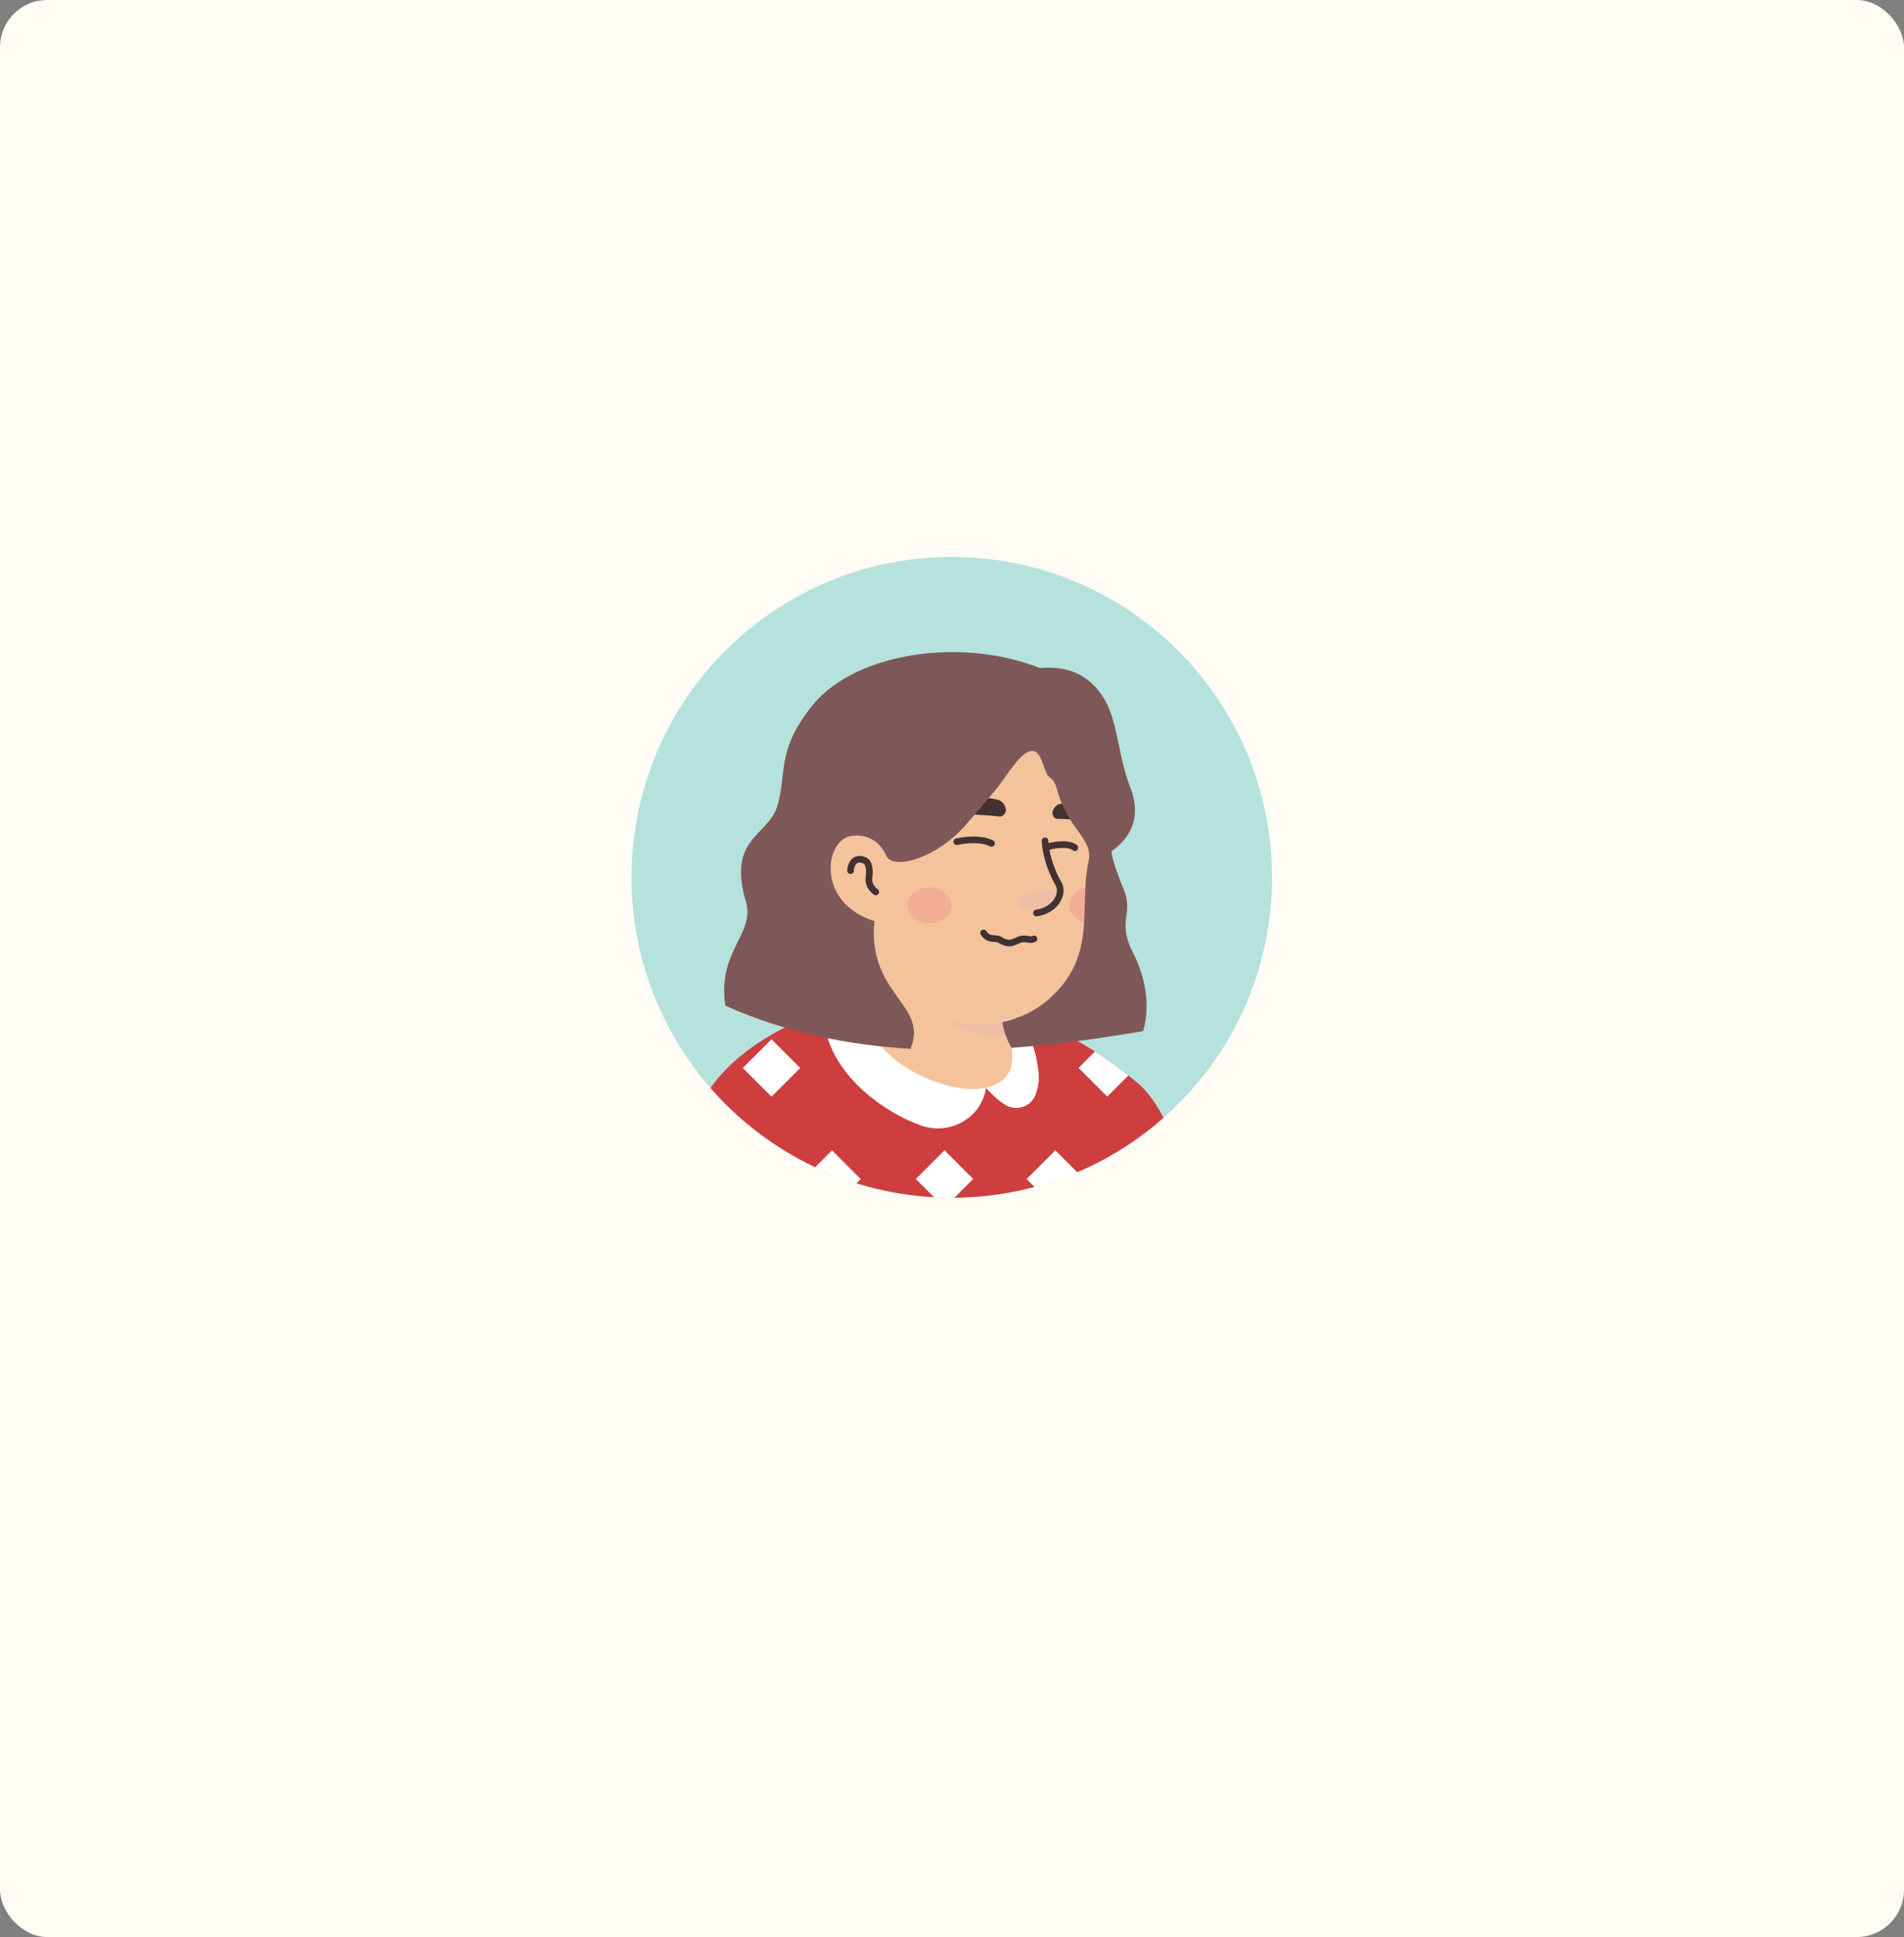 <svg width="3865" height="3930" viewBox="0 0 3865 3930" fill="none" xmlns="http://www.w3.org/2000/svg">
<rect x="0" y="0" width="3865" height="3930" fill="#808080" stroke="none"/>
<rect width="3865" height="3930" rx="96" fill="#FFFBF5"/>
<path d="M1932 2430C1572.71 2430 1282 2138.86 1282 1780C1282 1420.71 1573.14 1130 1932 1130C2291.29 1130 2582 1421.14 2582 1780C2582.43 2139.29 2291.29 2430 1932 2430Z" fill="#B5E2DC"/>
<mask id="mask0_426_5599" style="mask-type:alpha" maskUnits="userSpaceOnUse" x="1282" y="1130" width="1300" height="1300">
<path d="M1932 2430C1572.71 2430 1282 2138.86 1282 1780C1282 1420.71 1573.14 1130 1932 1130C2291.29 1130 2582 1421.14 2582 1780C2582.43 2139.29 2291.29 2430 1932 2430Z" fill="#F7C0B5"/>
</mask>
<g mask="url(#mask0_426_5599)">
<path d="M2296 2327.33C2292.97 2329.5 2289.5 2331.67 2286.47 2333.83C2283 2336 2279.97 2338.17 2276.5 2339.9C2273.47 2341.63 2270.87 2343.37 2267.83 2345.1C2267.4 2345.53 2266.97 2345.53 2266.53 2345.97C2256.57 2352.03 2246.17 2357.67 2235.77 2362.87C2232.73 2364.6 2229.27 2366.33 2226.23 2367.63C2226.23 2367.63 2225.8 2368.07 2225.37 2368.07C2221.9 2369.8 2218.43 2371.53 2214.97 2373.27C2208.03 2376.73 2200.67 2379.77 2193.73 2382.8C2190.27 2384.53 2186.37 2385.83 2182.9 2387.13C2179.43 2388.43 2175.53 2390.17 2172.07 2391.47C2168.6 2392.77 2164.7 2394.5 2161.23 2395.8C2161.23 2395.8 2161.23 2395.8 2160.8 2395.8C2157.33 2397.1 2153.43 2398.4 2149.97 2399.7C2142.17 2402.3 2133.93 2404.9 2126.13 2407.5C2123.53 2408.37 2120.5 2409.23 2117.9 2410.1C2109.67 2412.7 2101.43 2414.87 2093.2 2416.6C2090.17 2417.47 2087.13 2417.9 2083.67 2418.77C2075.87 2420.5 2067.63 2422.23 2059.83 2423.97C2058.1 2424.4 2056.8 2424.4 2055.07 2424.83C2052.47 2425.27 2049.43 2425.7 2046.83 2426.13C2042.93 2426.57 2039.47 2427.43 2035.57 2427.87C2033.83 2428.3 2032.1 2428.3 2030.37 2428.73C2028.2 2429.17 2025.6 2429.6 2023 2429.6C2016.07 2430.47 2008.7 2431.33 2001.77 2432.2C1999.6 2432.63 1997 2432.63 1994.83 2433.07H1994.4C1991.37 2433.5 1988.33 2433.5 1985.3 2433.93C1982.27 2434.37 1979.23 2434.37 1976.2 2434.37C1974.47 2434.37 1972.3 2434.8 1970.57 2434.8C1967.1 2434.8 1964.07 2435.23 1961.03 2435.23C1956.7 2435.23 1952.8 2435.67 1948.47 2435.67C1944.13 2435.67 1940.23 2435.67 1935.9 2435.67C1932.87 2435.67 1929.83 2435.67 1926.8 2435.67C1744.37 2433.07 1579.7 2355.5 1462.7 2232.43C1462.7 2232.43 1462.7 2232 1462.27 2232C1475.7 2205.57 1525.53 2157.9 1577.53 2118.47C1643.4 2068.63 1736.57 2037.87 1736.57 2037.87C1736.57 2037.87 1797.67 2027.9 2024.3 2075.13C2197.2 2111.53 2270.87 2259.3 2296 2327.33Z" fill="#F4C39B"/>
<path d="M2072.4 2195.16C2063.3 2239.8 2004.36 2266.23 1905.13 2226.36C1783.36 2176.96 1736.56 2037.86 1736.56 2037.86C1730.06 1938.2 1714.9 1852.83 1714.9 1852.83C1855.73 1840.7 2022.13 2005.36 2022.13 2005.36L2041.2 2086.83C2042.93 2093.76 2046.4 2099.83 2051.6 2104.16C2060.7 2119.76 2078.46 2166.56 2072.4 2195.16Z" fill="#F4C39B"/>
<path d="M2051.6 2104.6C1968.83 2100.27 1907.73 2088.13 1842.3 1970.7C1897.77 2019.67 1963.2 2038.3 2032.1 2046.97L2041.2 2086.83C2042.93 2094.2 2046.4 2100.27 2051.6 2104.6Z" fill="#EFBDA5"/>
<path d="M2222.77 1582.43C2230.57 1618.83 2234.47 1648.3 2213.23 1745.37C2192 1842.43 2232.73 1939.5 2130.47 2028.33C2061.57 2088.13 1941.1 2099.4 1844.9 2033.97C1812.4 2011.87 1782.5 1981.1 1758.23 1940.8C1739.17 1909.17 1717.07 1879.27 1692.37 1851.97C1658.13 1814.7 1616.97 1739.73 1637.33 1607.13C1670.27 1391.33 1883.9 1366.63 2010 1390.47C2136.1 1414.3 2201.53 1486.23 2222.77 1582.43Z" fill="#F4C39B"/>
<path d="M1808.07 1751.87C1808.07 1751.87 1794.63 1686.87 1731.37 1694.67C1676.77 1701.6 1657.7 1832.47 1781.63 1868.87" fill="#F4C39B"/>
<path d="M1777.73 1809.5C1777.73 1809.5 1762.13 1799.53 1763.86 1782.2C1766.46 1761.83 1763.86 1749.27 1754.33 1745.37C1730.5 1735.4 1725.73 1763.13 1726.6 1766.6" stroke="#423232" stroke-width="13.479" stroke-miterlimit="10" stroke-linecap="round" stroke-linejoin="round"/>
<path d="M2108.36 1851.53C2108.36 1851.53 2124.83 1852.4 2140.43 1833.77C2149.1 1823.37 2156.46 1810.37 2151.7 1806.47C2146.93 1802.13 2068.5 1814.27 2063.3 1824.67C2058.1 1835.07 2088.43 1851.53 2108.36 1851.53Z" fill="#EFBDA5"/>
<path d="M2121.36 1705.93C2121.36 1705.93 2122.23 1747.1 2148.66 1793.03C2160.36 1813.4 2142.6 1846.77 2104.03 1852.4" stroke="#423232" stroke-width="13.479" stroke-miterlimit="10" stroke-linecap="round" stroke-linejoin="round"/>
<path opacity="0.42" d="M1886.5 1873.63C1911.15 1873.63 1931.13 1857.14 1931.13 1836.8C1931.13 1816.46 1911.15 1799.97 1886.5 1799.97C1861.85 1799.97 1841.86 1816.46 1841.86 1836.8C1841.86 1857.14 1861.85 1873.63 1886.5 1873.63Z" fill="#ED938A"/>
<path opacity="0.42" d="M2206.3 1800.83C2205 1825.1 2205.43 1848.93 2203.7 1872.77C2184.63 1868.43 2170.76 1854.13 2170.76 1837.23C2170.76 1819.03 2185.93 1804.3 2206.3 1800.83Z" fill="#ED938A"/>
<path d="M2440.24 2595.29H1344.77C1344.77 2595.29 1351.27 2394.23 1417.14 2250.79C1466.97 2142.46 1584.41 2082.23 1671.94 2051.03C1696.64 2042.36 1719.17 2035.86 1736.51 2031.09C1736.51 2033.26 1736.94 2034.99 1736.94 2037.16C1736.94 2037.16 1783.74 2176.26 1905.51 2225.66C2004.74 2265.96 2063.67 2239.09 2072.77 2194.46C2078.41 2165.86 2060.64 2119.06 2051.54 2103.89C2046.34 2099.56 2042.87 2093.06 2041.14 2086.56L2037.67 2072.26C2045.91 2070.53 2053.71 2068.36 2061.51 2065.76C2064.11 2064.89 2066.27 2064.03 2068.87 2063.16C2124.77 2077.89 2208.84 2112.99 2308.07 2196.19C2420.31 2290.23 2440.24 2595.29 2440.24 2595.29Z" fill="#CE3E3E"/>
<mask id="mask1_426_5599" style="mask-type:alpha" maskUnits="userSpaceOnUse" x="1344" y="2031" width="1097" height="565">
<path d="M2440.24 2595.29H1344.77C1344.77 2595.29 1351.27 2394.23 1417.14 2250.79C1466.97 2142.46 1584.41 2082.23 1671.94 2051.03C1696.64 2042.36 1719.17 2035.86 1736.51 2031.09C1736.51 2033.26 1736.94 2034.99 1736.94 2037.16C1736.94 2037.16 1783.74 2176.26 1905.51 2225.66C2004.74 2265.96 2063.67 2239.09 2072.77 2194.46C2078.41 2165.86 2060.64 2119.06 2051.54 2103.89C2046.34 2099.56 2042.87 2093.06 2041.14 2086.56L2037.67 2072.26C2045.91 2070.53 2053.71 2068.36 2061.51 2065.76C2064.11 2064.89 2066.27 2064.03 2068.87 2063.16C2124.77 2077.89 2208.84 2112.99 2308.07 2196.19C2420.31 2290.23 2440.24 2595.29 2440.24 2595.29Z" fill="#CE3E3E"/>
</mask>
<g mask="url(#mask1_426_5599)">
<path d="M1794.42 2108.4L1736.2 2166.61L1794.42 2224.83L1852.64 2166.61L1794.42 2108.4Z" fill="white"/>
<path d="M2022.42 2108.57L1964.2 2166.79L2022.42 2225L2080.64 2166.79L2022.42 2108.57Z" fill="white"/>
<path d="M1566.11 2108.53L1507.89 2166.75L1566.11 2224.97L1624.33 2166.75L1566.11 2108.53Z" fill="white"/>
<path d="M2247.68 2108.4L2189.46 2166.61L2247.68 2224.83L2305.9 2166.61L2247.68 2108.4Z" fill="white"/>
<path d="M1688.97 2333.91L1630.75 2392.13L1688.97 2450.35L1747.19 2392.13L1688.97 2333.91Z" fill="white"/>
<path d="M1917.28 2333.78L1859.06 2392L1917.28 2450.21L1975.5 2392L1917.28 2333.78Z" fill="white"/>
<path d="M2142.23 2333.91L2084.01 2392.13L2142.23 2450.35L2200.45 2392.13L2142.23 2333.91Z" fill="white"/>
</g>
<path d="M2001.71 2207.89C2001.71 2207.89 1971.81 2230.43 1978.31 2251.66C1984.37 2272.89 2042.44 2269.43 2053.71 2251.66C2064.54 2233.89 2016.01 2203.99 2001.71 2207.89Z" fill="#CE3E3E"/>
<path d="M2001.27 2207.46C2001.7 2207.89 2001.7 2207.89 2002.14 2208.33C2002.14 2207.89 2002.14 2207.46 2002.14 2207.46C2001.7 2207.03 2001.27 2207.03 2001.27 2207.46Z" fill="white"/>
<path d="M1886.44 2190.13C1764.67 2140.73 1736.94 2037.16 1736.94 2037.16C1736.94 2034.99 1736.51 2033.26 1736.51 2031.09C1736.07 2024.59 1734.77 2005.96 1733.91 1999.46C1726.11 2002.06 1716.57 2007.26 1707.91 2012.03C1692.31 2021.13 1679.74 2034.13 1671.94 2050.16C1671.94 2050.59 1671.51 2050.59 1671.51 2051.03C1670.64 2164.99 1782.01 2252.09 1869.11 2283.29C1921.97 2302.36 1981.34 2275.06 1998.24 2221.76C1999.54 2216.99 2000.84 2212.66 2001.71 2207.89C2001.27 2207.46 2001.27 2207.46 2000.84 2207.03C1972.67 2213.09 1934.11 2209.19 1886.44 2190.13Z" fill="white"/>
<path d="M2107.87 2171.93C2100.51 2111.69 2081.01 2088.29 2061.94 2065.33C2054.14 2067.93 2041.14 2070.96 2032.91 2072.69C2032.91 2072.69 2061.07 2109.09 2053.71 2158.49C2050.24 2181.89 2032.47 2199.66 2002.14 2206.59C2002.14 2207.03 2002.14 2207.03 2001.71 2207.46C2012.97 2220.46 2025.54 2231.73 2039.41 2240.83C2061.94 2255.99 2093.14 2246.03 2102.24 2220.46C2107.87 2205.73 2110.04 2188.83 2107.87 2171.93Z" fill="white"/>
<path d="M1559.27 2595.29L1539.77 2434.96" stroke="#544D4D" stroke-width="13.479" stroke-miterlimit="10" stroke-linecap="round" stroke-linejoin="round"/>
<path d="M2315.88 2379.93C2315.88 2379.93 2302.88 2411.56 2306.78 2443.19C2310.68 2474.83 2321.94 2521.19 2305.91 2595.29" stroke="#544D4D" stroke-width="13.479" stroke-miterlimit="10" stroke-linecap="round" stroke-linejoin="round"/>
<path d="M2027.8 1656.55C2037.21 1657.85 2044.49 1647.88 2041.07 1638.35C2039.35 1633.15 2036.36 1628.38 2031.65 1625.35C2017.1 1616.25 1962.76 1615.38 1934.09 1636.18C1908.84 1655.25 1985.01 1650.48 2027.8 1656.55Z" fill="#423232"/>
<path d="M2146.33 1661.32C2138.63 1661.32 2133.92 1651.35 2137.78 1643.12C2139.92 1638.78 2142.91 1634.88 2147.19 1632.72C2160.46 1626.22 2195.97 1630.12 2211.81 1652.22C2225.93 1671.72 2181.85 1660.88 2146.33 1661.32Z" fill="#423232"/>
<path d="M2012.82 1711.15C1985.43 1697.28 1942.21 1707.68 1942.21 1707.68" stroke="#423232" stroke-width="13.479" stroke-miterlimit="10" stroke-linecap="round" stroke-linejoin="round"/>
<path d="M2181.85 1719.82C2181.85 1719.82 2170.73 1707.68 2129.65 1717.22" stroke="#423232" stroke-width="13.479" stroke-miterlimit="10" stroke-linecap="round" stroke-linejoin="round"/>
<path d="M2098.93 1904.87C2087.69 1909.81 2082.3 1899.92 2064.78 1908.46C2052.2 1914.3 2045.46 1916.1 2030.18 1907.11C2020.3 1900.82 2008.17 1909.81 1996.49 1892.73" stroke="#423232" stroke-width="13.479" stroke-miterlimit="10" stroke-linecap="round" stroke-linejoin="round"/>
<path d="M2299.76 1932.55C2266.83 1867.99 2301.5 1855.42 2281.56 1806.02C2252.1 1733.22 2254.26 1722.82 2257.73 1706.35C2283.73 1583.72 2300.63 1451.12 2148.96 1372.69C1978.23 1284.29 1739.46 1320.25 1650.63 1429.45C1575.23 1521.32 1597.33 1569.42 1578.26 1634.42C1559.63 1697.25 1475.56 1698.99 1514.13 1828.99C1533.63 1894.85 1455.2 1929.52 1472.53 2040.45C1593.43 2094.62 1719.53 2120.19 1848.23 2127.99C1883.33 2041.75 1775 2022.25 1773.7 1893.55C1773.7 1884.89 1774.13 1876.65 1775 1868.85C1654.96 1831.15 1674.46 1702.89 1728.63 1695.95C1766.33 1691.19 1786.26 1712.42 1796.23 1730.19C1797.1 1732.79 1798.4 1734.95 1799.7 1737.55C1816.16 1765.72 1903.26 1740.15 1961.76 1672.12C2024.6 1599.32 2019.83 1604.95 2051.46 1561.19C2115.16 1473.65 2113.43 1563.79 2129.46 1575.92C2152 1592.82 2137.7 1605.39 2172.8 1663.45C2188.4 1689.45 2217 1715.02 2210.06 1745.79C2188.83 1842.42 2229.56 1939.92 2127.3 2028.75C2104.33 2048.69 2072.26 2066.02 2034.56 2073.39C2036.3 2086.39 2041.5 2105.45 2053.2 2125.82C2142.03 2119.75 2231.3 2107.19 2320.56 2092.02C2334.43 2043.92 2327.5 1986.72 2299.76 1932.55Z" fill="#7E5858"/>
<path d="M1800.14 1737.12C1798.84 1734.95 1797.54 1732.35 1796.67 1729.75C1797.97 1732.35 1799.27 1734.95 1800.14 1737.12Z" fill="#FEE4BF"/>
<path d="M2223.06 1744.05C2223.06 1744.05 2337.46 1706.79 2294.13 1596.72C2270.3 1536.05 2269 1467.15 2244.3 1422.95C2210.06 1361.85 2155.46 1343.65 2074.86 1360.55C1936.2 1389.59 2161.1 1356.22 2174.96 1456.32C2188.4 1556.42 2223.06 1744.05 2223.06 1744.05Z" fill="#7E5858"/>
</g>
</svg>
